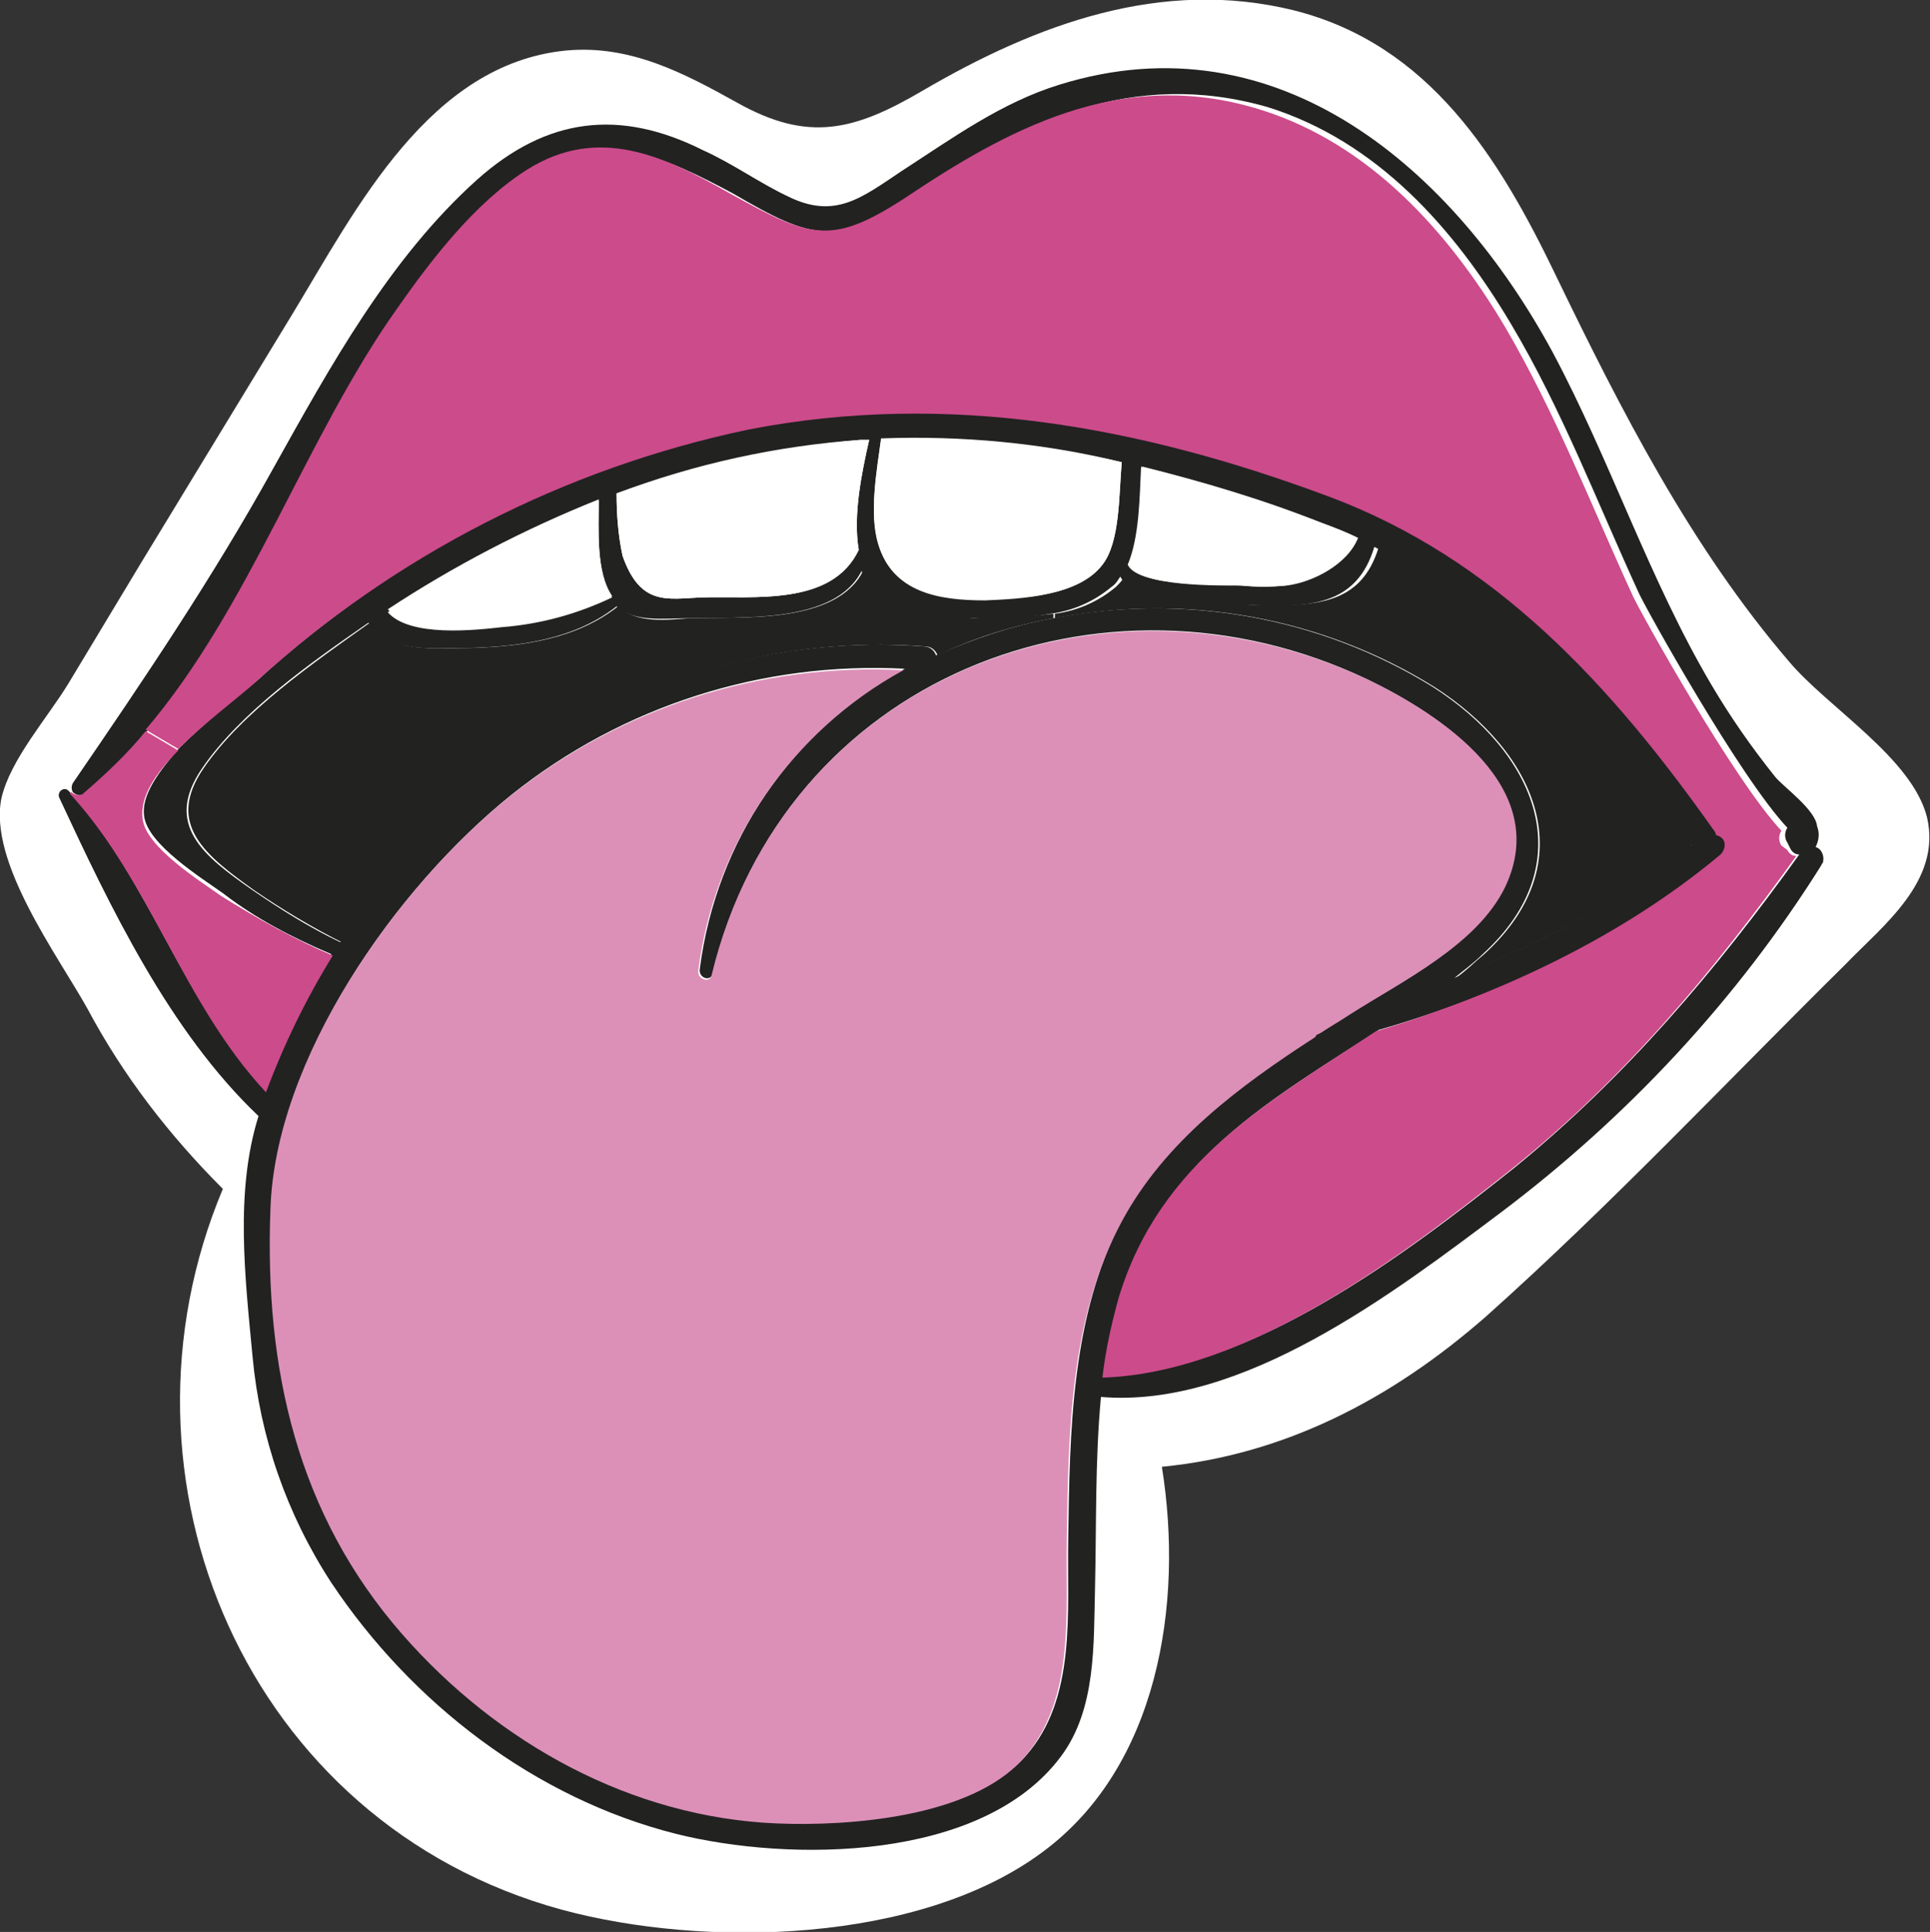<?xml version="1.0" encoding="utf-8"?>
<!-- Generator: Adobe Illustrator 23.0.1, SVG Export Plug-In . SVG Version: 6.00 Build 0)  -->
<svg version="1.1" id="Camada_1" xmlns="http://www.w3.org/2000/svg" xmlns:xlink="http://www.w3.org/1999/xlink" x="0px" y="0px"
	 viewBox="0 0 129.9 130" style="enable-background:new 0 0 129.9 130;" xml:space="preserve">
<rect x="0" y="0" width="129.9" height="130" fill="#333333" stroke="none"/>
<style type="text/css">
	.st0{fill:#FFFFFF;}
	.st1{fill:#222221;}
	.st2{fill:#CC4B8B;}
	.st3{fill:#DC90B8;}
</style>
<title>Ativo 3</title>
<g>
	<g id="OBJECTS">
		<path class="st0" d="M129.7,55c-1-4-6.7-7.4-9.3-10.5c-6.6-7.7-11.3-16.9-15.7-26C100.9,10.6,96.2,3,87.1,0.7
			c-8.9-2.2-17.3,0.9-25,5.4c-4.6,2.7-7.7,3.5-12.5,0.8C46,4.9,42.4,3,38.1,3.4C28.9,4.3,24,14,19.7,21.1L9.6,37.7l-5,8.3
			c-1.4,2.3-3.9,5.1-4.5,7.7c-0.9,4.3,3.8,10.6,5.8,14.2c2.4,4.5,5.5,8.5,9.1,12.1c-8.2,19.5,1.6,42.7,22.8,48.5
			c9.6,2.6,24.1,2.3,32.4-3.9c7.7-5.7,9.5-16.6,8-25.9c8.2-0.8,15.4-4.5,21.8-10.1c8.4-7.5,16.2-15.8,24.2-23.7
			C126.7,62.3,130.7,59.3,129.7,55z M66.2,31.9l0.3,0.2c0.1,0.2,0.3,0.4,0.4,0.7c-0.8-0.6-1.5-1.2-2.3-1.8L66.2,31.9z M92,32.3
			c0.1,0,0.1-0.1,0.1-0.1l0.3-0.4c0.1,0.4,0.2,0.8,0.4,1.2L92,32.3z M44.8,22.8c-1.1-0.8-2.3-1.4-3.6-1.9
			C42.6,21,43.9,21.6,44.8,22.8z M38,112.3l0.7,1c-0.3-0.1-0.5-0.1-0.8-0.2C37.9,112.9,38,112.6,38,112.3z"/>
		<path class="st1" d="M122.2,57c0.4,0.1,0.6,0.6,0.5,1c0,0.1-0.1,0.1-0.1,0.2c-5.7,9.1-13.1,17-21.6,23.4
			C93.8,87,83.6,94.8,74.1,94c-0.4,4.3-0.3,8.6-0.4,12.9c-0.1,3.7,0.1,8.1-2.3,11.3c-5.3,7.1-18.3,7.1-25.9,5.2
			c-9.5-2.4-17.8-8.8-23.2-16.9c-3-4.6-4.8-9.8-5.3-15.2c-0.5-5.3-1.2-11.1,0.4-16.2C11.4,69.4,7.4,61,4,53.7
			c-0.2-0.4,0.3-0.8,0.6-0.5l0.1,0.1c5.4,6,7.6,14.1,13.2,20.1c1.1-3.2,2.6-6.3,4.4-9.2c-2.6-1.1-5.1-2.4-7.3-4.1
			c-1.4-1-5.1-3.3-5.3-5.2c-0.2-1.4,1-3,2.4-4.6c1.8-1.8,4-3.5,5.2-4.5c9.3-8.5,20.8-14.4,33.2-17c13.3-2.6,26.4-0.2,39,4.5
			c11.3,4.2,19,12.8,25.9,22.4c0.1,0.1,0.1,0.2,0.2,0.4c0.4,0.1,0.7,0.5,0.6,0.9c0,0.2-0.1,0.3-0.2,0.4c-6.7,5.7-14.9,9.5-23.2,11.9
			c-7.2,4.7-14.6,8.7-17.3,17.9c-0.5,1.8-0.9,3.6-1.1,5.4c9.8-0.3,20.2-8.2,27.5-14c7.5-6.1,13.6-13.3,19.2-21.1
			c-0.3,0-0.5-0.2-0.6-0.4l-0.2-0.4c-0.2-0.3-0.2-0.7,0-1c-3.2-3.4-9.5-14.7-10-15.8c-2.8-6.1-5.2-12.4-8.6-18.1
			c-3.8-6.4-9-12.3-16.4-14.6C76.2,4.6,68.8,8.2,61.6,13c-5.4,3.6-6.8,3.2-12.3,0c-4.5-2.4-8.9-4.5-13.7-1.5c-3.5,2.2-6.4,6-8.8,9.4
			c-6.1,8.6-9.9,20.1-16.9,28.3c-1.3,1.5-2.7,2.9-4.2,4.2c-0.3,0.2-0.6,0.1-0.8-0.1c-0.1-0.2-0.1-0.4,0-0.6
			c4.8-7,9.4-13.8,13.5-21.2c3.8-6.8,7.8-14.1,13.7-19.4c4.7-4.2,9.6-4.8,15.2-2c2,0.9,3.8,2.2,5.7,3.1c3.2,1.6,5,0.1,7.7-1.7
			c3.4-2.2,6.7-4.6,10.6-5.8c14.8-4.6,26.6,5.8,33.2,18c3.9,7.3,6.5,15.3,10.7,22.4c1.3,2.2,2.7,4.2,4.3,6.2
			c0.6,0.7,2.7,2.2,2.8,3.3C122.5,56.1,122.4,56.6,122.2,57z M113.9,56.9c-0.1,0-0.1-0.1-0.2-0.1c-5.8-8.2-12.2-15.6-21.2-20
			c-1.2,4-4.4,4.1-8.5,3.9c-1.7,0-7.5,0.2-8.6-1.9c-0.2,0.3-0.3,0.5-0.6,0.7c-1.2,1-2.6,1.6-4.1,1.8c-1.7,0.3-3.4,0.4-5.2,0.3
			c-2.3-0.1-5.9-0.4-7.3-2.7c-0.1-0.2-0.2-0.3-0.2-0.5c-1.8,3.6-8.1,3.1-11.6,3.2c-1.7,0-3.7,0.3-4.9-0.8c-2.8,2.2-6.4,2.7-9.9,2.8
			c-2.3,0-5.5,0.4-6.8-1.7c-3.9,2.7-8.6,6-11.2,9.8s0.1,5.9,3.4,8.2c1.9,1.3,3.8,2.5,5.9,3.5c8.6-12.9,23.5-21.1,39.3-19.9
			c0.4,0,0.7,0.3,0.8,0.6c2.5-1.1,5.1-2,7.9-2.5c8.8-1.7,17.9-0.1,25.5,4.6c6.9,4.4,10.2,11.8,3.4,18c-0.6,0.6-1.3,1.1-1.9,1.6
			C103.6,63.4,109,60.8,113.9,56.9z M101.2,59.7c3.2-6.7-4.2-11.6-9.2-14c-17.9-8.5-39.3,0-44,19.8c-0.2,0.6-1,0.3-0.9-0.3
			c1.1-8.6,6.2-16.1,13.8-20.2c-9.6-0.5-19,2.5-26.5,8.5c-7.7,6.2-15.8,17.6-16.1,27.8c-0.3,10.6,1.8,20.4,8.9,28.6
			c6.4,7.3,15.4,12.3,25.2,12.7c4.8,0.2,13.1-0.5,16.6-4.4s2.8-9.8,2.9-14.7c0.1-7.2,0.2-14.9,3.6-21.4c2.9-5.5,7.9-9.1,13-12.4
			c0-0.1,0.1-0.1,0.2-0.2l0.2-0.1c0.6-0.4,1.3-0.8,1.9-1.2C94.3,66.1,99.3,63.6,101.2,59.7z M91.4,36.2c-0.8-0.4-1.6-0.7-2.4-1
			c-4-1.5-8.1-2.8-12.2-3.8c-0.1,2-0.1,4.7-0.9,6.6c0.7,1.5,6.2,1.3,7.6,1.4c1,0.1,2,0.1,3,0C88.2,39.1,90.6,37.9,91.4,36.2z
			 M74.2,38c1.2-1.6,1.1-4.7,1.3-6.9c-5.3-1.2-10.7-1.7-16.2-1.5c-0.3,2.2-0.8,5-0.2,7c1,3.3,4.1,3.8,7.2,3.8
			C68.8,40.3,72.6,40.1,74.2,38z M58.5,29.6h-0.6c-5.6,0.4-11.1,1.6-16.4,3.6c0,1.4,0.1,2.8,0.4,4.2c1.2,3.4,3,2.9,5.3,2.8
			c3.6-0.1,8.8,0.6,10.6-3.2C57.4,34.7,58,31.8,58.5,29.6z M41.2,40.2c-1.1-1.7-0.9-4.5-0.9-6.5c-5,1.9-9.8,4.4-14.2,7.5
			c1.5,1.7,5.9,1.2,7.7,1C36.4,42,38.9,41.3,41.2,40.2z"/>
		<path class="st2" d="M120.3,57.2c0.1,0.2,0.3,0.4,0.6,0.4c-5.6,7.8-11.6,15-19.2,21.1c-7.3,5.8-17.7,13.7-27.5,14
			c0.2-1.8,0.6-3.6,1.1-5.4c2.8-9.2,10.2-13.2,17.3-17.9c8.3-2.5,16.5-6.3,23.2-11.9c0.3-0.3,0.4-0.8,0.1-1.1
			c-0.1-0.1-0.3-0.2-0.4-0.2c0-0.1-0.1-0.3-0.2-0.4c-6.8-9.6-14.6-18.2-25.9-22.4c-12.6-4.7-25.6-7.1-39-4.5
			c-12.4,2.6-23.9,8.5-33.2,17c-1.1,1-3.4,2.7-5.2,4.5l-2.2-1.3c7-8.2,10.8-19.7,16.9-28.3c2.3-3.3,5.3-7.2,8.8-9.4
			c4.8-3,9.2-0.9,13.6,1.6c5.6,3.1,6.9,3.6,12.3,0c7.2-4.8,14.6-8.4,23.5-5.6c7.3,2.3,12.6,8.2,16.4,14.6c3.4,5.8,5.8,12,8.6,18.1
			c0.5,1.1,6.8,12.4,10,15.8c-0.2,0.3-0.2,0.7,0,1L120.3,57.2z"/>
		<path class="st1" d="M113.8,56.8c0,0.1,0.1,0.1,0.2,0.1c-4.9,3.9-10.4,6.5-16,8.9c0.7-0.5,1.3-1.1,1.9-1.6
			c6.8-6.2,3.5-13.6-3.4-18c-7.6-4.7-16.7-6.3-25.5-4.6v-0.3c1.5-0.2,2.9-0.8,4.1-1.8c0.2-0.2,0.4-0.4,0.6-0.7
			c1.1,2.1,6.9,1.8,8.6,1.9c4.1,0.1,7.3,0.1,8.5-3.9C101.5,41.2,108,48.6,113.8,56.8z"/>
		<path class="st3" d="M92,45.7c5,2.4,12.5,7.3,9.3,14c-1.9,3.9-6.9,6.3-10.5,8.6c-0.6,0.4-1.3,0.8-1.9,1.2l-0.2,0.1
			c-0.1,0-0.1,0.1-0.2,0.2c-5.1,3.3-10.1,7-13,12.4c-3.5,6.5-3.6,14.2-3.7,21.4c-0.1,4.9,0.6,10.7-2.9,14.7s-11.8,4.6-16.6,4.4
			c-9.8-0.4-18.8-5.4-25.2-12.7c-7.1-8.1-9.3-17.9-8.9-28.6c0.3-10.1,8.4-21.6,16.1-27.8c7.5-6,16.9-9,26.5-8.5
			C53.3,49.2,48.1,56.7,47,65.3c-0.1,0.6,0.8,0.9,0.9,0.3C52.7,45.7,74,37.3,92,45.7z"/>
		<path class="st0" d="M89,35.2c0.8,0.3,1.6,0.6,2.4,1c-0.7,1.8-3.1,3-4.8,3.2c-1,0.1-2,0.1-3,0c-1.4,0-7,0.1-7.6-1.4
			c0.8-1.9,0.7-4.7,0.9-6.6C80.9,32.4,85,33.6,89,35.2z"/>
		<path class="st0" d="M75.5,31.1c-0.2,2.2-0.1,5.4-1.3,6.9c-1.6,2.1-5.4,2.3-7.9,2.3c-3.1,0-6.3-0.4-7.2-3.8c-0.6-2-0.1-4.8,0.2-7
			C64.7,29.3,70.2,29.8,75.5,31.1z"/>
		<path class="st1" d="M70.9,41.3v0.3c-2.7,0.5-5.3,1.3-7.8,2.5c-0.1-0.3-0.4-0.6-0.8-0.6c-15.8-1.2-30.6,7-39.3,19.9
			c-2-1-4-2.2-5.9-3.5c-3.2-2.3-6-4.4-3.4-8.2s7.4-7.1,11.2-9.8c1.3,2.1,4.5,1.7,6.8,1.7c3.5-0.1,7.1-0.6,9.9-2.8
			c1.3,1.2,3.3,0.9,4.9,0.8c3.5-0.1,9.8,0.4,11.6-3.2c0.1,0.2,0.1,0.3,0.2,0.5c1.3,2.2,5,2.5,7.3,2.7C67.4,41.6,69.2,41.5,70.9,41.3
			z"/>
		<path class="st0" d="M57.9,29.6h0.6c-0.5,2.2-1.1,5.1-0.7,7.4c-1.8,3.8-7,3.1-10.6,3.2c-2.3,0.1-4.1,0.6-5.3-2.8
			c-0.3-1.4-0.4-2.8-0.4-4.2C46.8,31.3,52.3,30.1,57.9,29.6z"/>
		<path class="st0" d="M40.3,33.6c0,2-0.2,4.9,0.9,6.5c-2.3,1.1-4.8,1.8-7.4,1.9c-1.8,0.1-6.2,0.7-7.7-1
			C30.5,38.1,35.3,35.6,40.3,33.6z"/>
		<path class="st2" d="M22.4,64.3c-1.8,2.9-3.3,6-4.5,9.2c-5.6-6-7.7-14.1-13.2-20.1l0.1-0.1c0.2,0.2,0.6,0.3,0.8,0.1
			c1.5-1.3,3-2.7,4.2-4.2l2.2,1.3c-1.5,1.5-2.6,3.1-2.4,4.6c0.2,1.9,3.9,4.2,5.3,5.2C17.3,61.8,19.8,63.2,22.4,64.3z"/>
	</g>
</g>
</svg>
